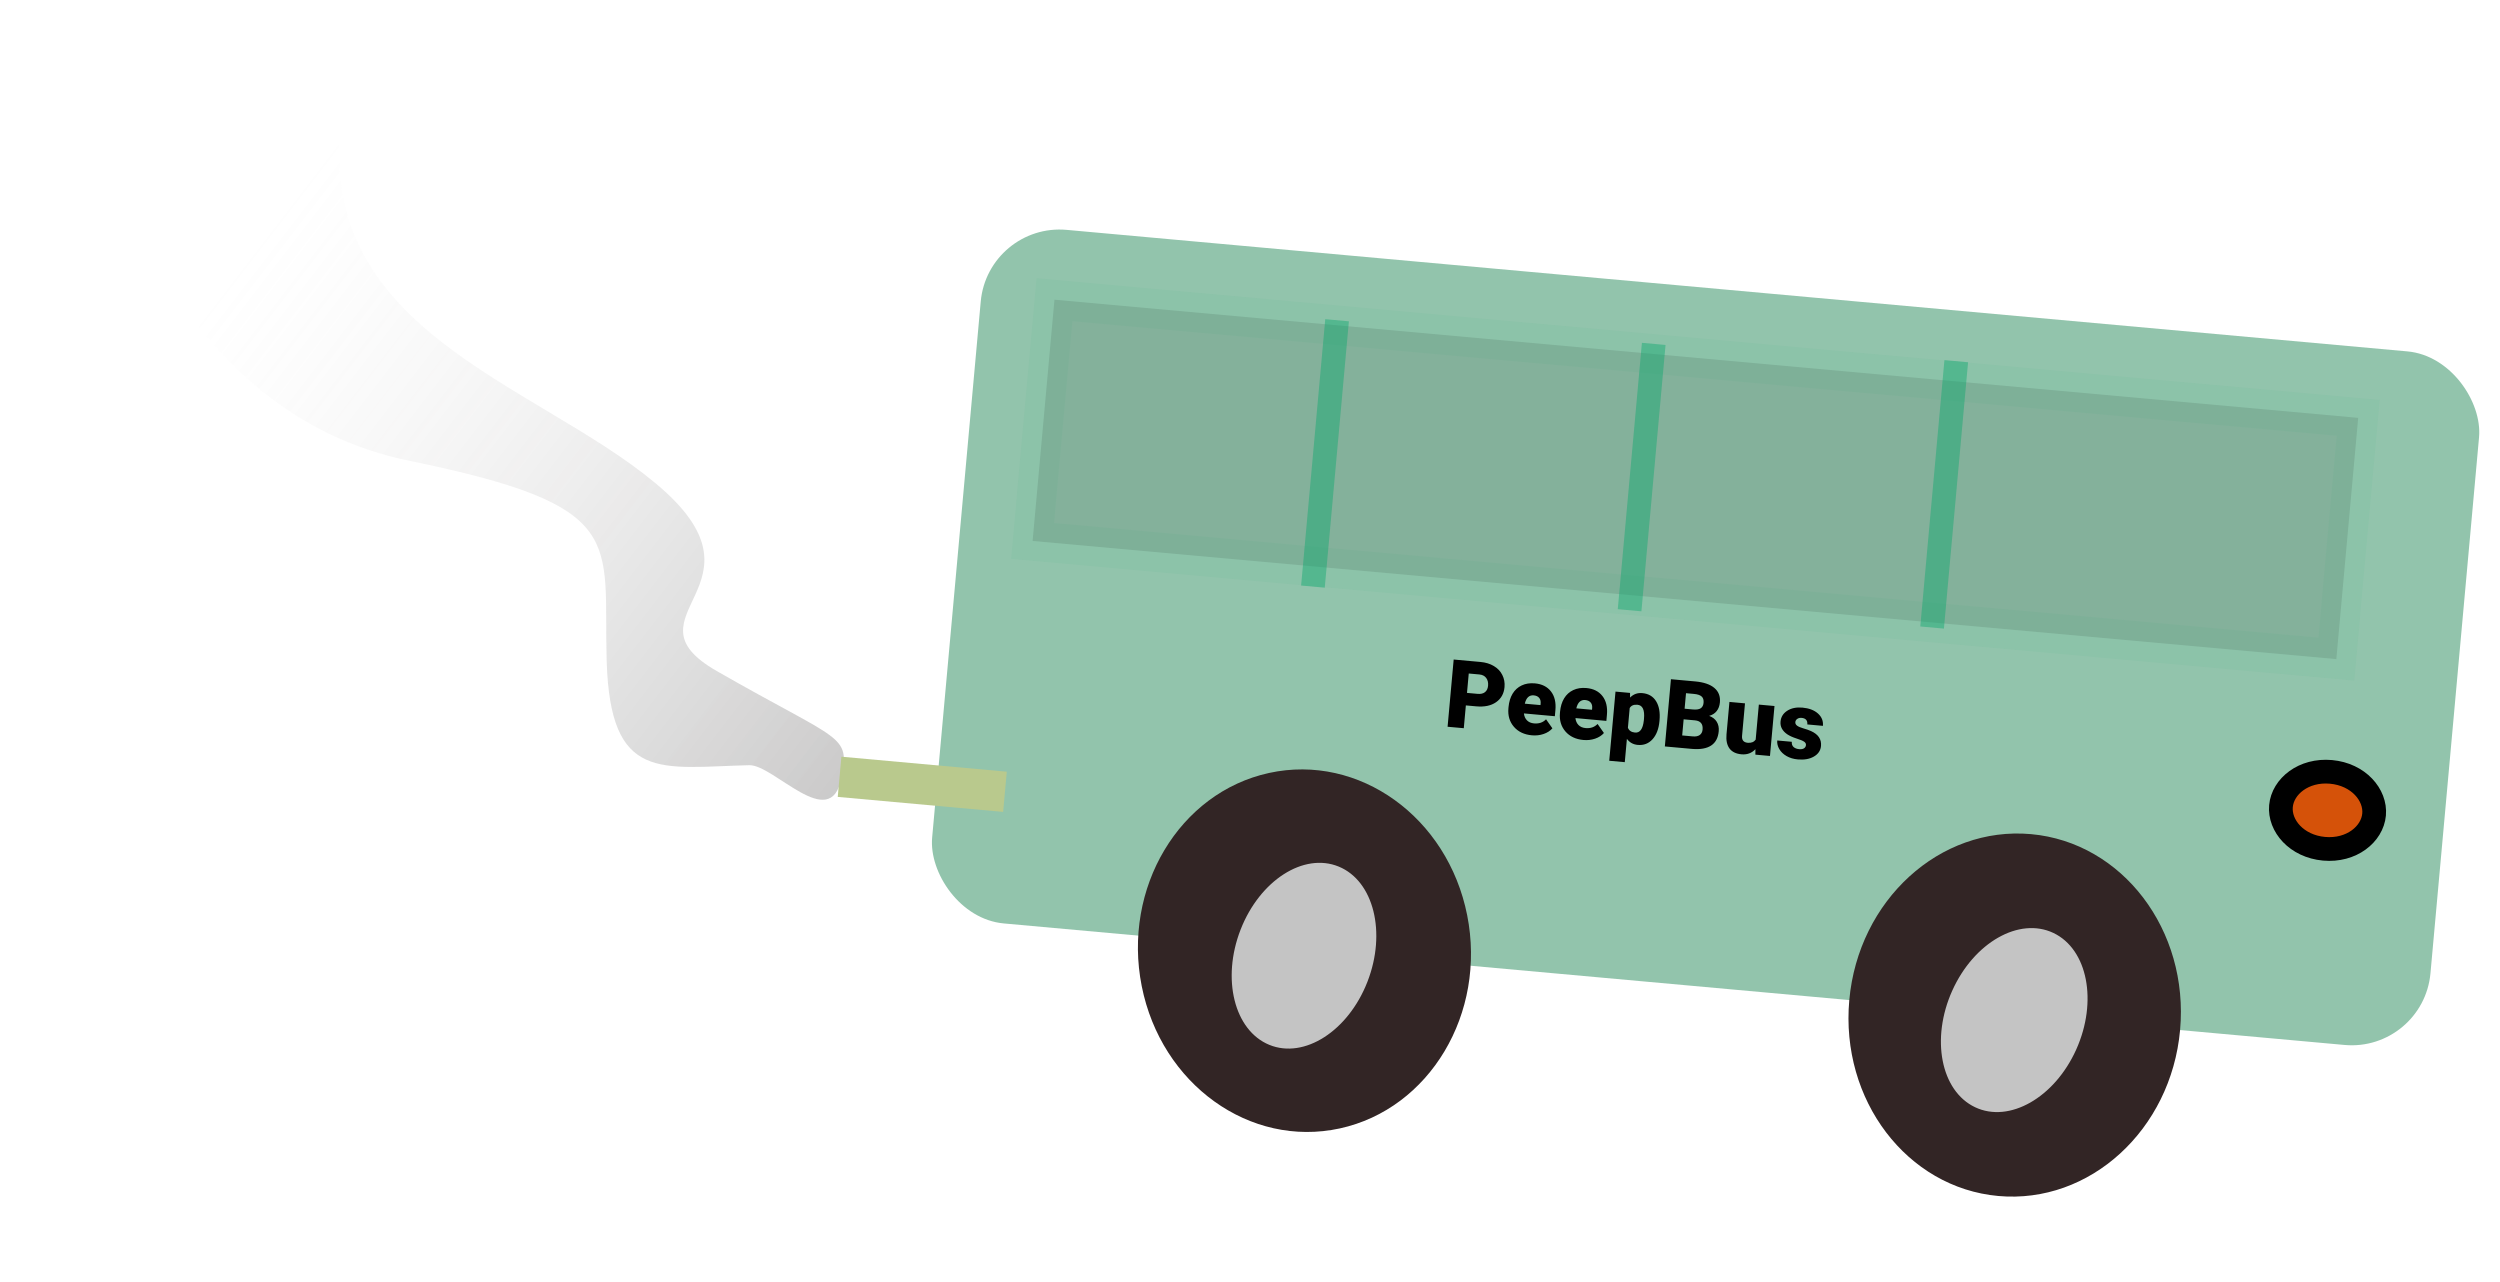 <svg width="316" height="162" viewBox="0 0 316 162" fill="none" xmlns="http://www.w3.org/2000/svg">
<rect x="124.868" y="28.153" width="190.162" height="88.026" rx="10" transform="rotate(5.179 124.868 28.153)" fill="#92C4AC"/>
<ellipse rx="21.052" ry="22.902" transform="matrix(0.977 -0.213 0.195 0.981 164.883 120.167)" fill="#322525"/>
<ellipse cx="254.657" cy="128.304" rx="20.992" ry="22.963" transform="rotate(5.179 254.657 128.304)" fill="#322525"/>
<ellipse rx="8.667" ry="12.088" transform="matrix(0.925 0.38 -0.363 0.932 164.826 120.802)" fill="#C4C4C4"/>
<ellipse rx="8.676" ry="12.076" transform="matrix(0.903 0.429 -0.41 0.912 254.6 128.939)" fill="#C4C4C4"/>
<path opacity="0.1" d="M295.312 83.311L130.522 68.376L133.285 37.883L298.075 52.819L295.312 83.311Z" fill="black" stroke="#0AA76F" stroke-opacity="0.44" stroke-width="5"/>
<path d="M169.006 40.48L165.955 74.149" stroke="#0AA76F" stroke-opacity="0.43" stroke-width="3"/>
<path d="M209.032 43.467L205.98 77.136" stroke="#0AA76F" stroke-opacity="0.43" stroke-width="3"/>
<path d="M247.27 45.652L244.218 79.321" stroke="#0AA76F" stroke-opacity="0.43" stroke-width="3"/>
<path d="M300.084 102.958C299.859 105.44 297.227 107.598 293.759 107.284C290.291 106.97 288.09 104.373 288.314 101.892C288.539 99.41 291.172 97.252 294.64 97.566C298.107 97.881 300.309 100.477 300.084 102.958Z" fill="#D55209" stroke="black" stroke-width="3"/>
<path d="M90.595 84.818C106.506 93.946 107.467 92.752 106.334 98.414C104.95 105.334 97.816 96.645 94.709 96.72C83.526 96.987 77.147 98.971 76.684 83.557C76.221 68.144 79.699 63.975 51.702 58.236C37.256 55.274 27.04 45.704 20.595 34.589C17.927 31.44 16.105 26.598 14.857 21.524C12.823 15.073 11.909 8.739 12.036 3.402C12.157 -1.689 12.042 -0.568 12.297 3.49L43.319 13.923C38.941 41.707 67.264 48.117 82.83 61.057C98.395 73.996 78.209 77.713 90.595 84.818Z" fill="url(#paint0_linear)"/>
<rect x="106.352" y="95.647" width="20.992" height="5.103" transform="rotate(5.179 106.352 95.647)" fill="#B9C98D"/>
<path d="M185.284 89.164L185.023 92.046L182.975 91.861L183.745 83.364L187.135 83.672C187.785 83.73 188.348 83.903 188.824 84.189C189.304 84.472 189.661 84.848 189.893 85.316C190.129 85.781 190.222 86.293 190.171 86.853C190.096 87.682 189.738 88.318 189.098 88.762C188.462 89.203 187.626 89.376 186.592 89.282L185.284 89.164ZM185.428 87.582L186.77 87.704C187.167 87.74 187.477 87.668 187.701 87.488C187.93 87.309 188.06 87.038 188.093 86.677C188.129 86.28 188.05 85.953 187.858 85.696C187.666 85.439 187.385 85.293 187.015 85.255L185.65 85.131L185.428 87.582ZM193.632 92.944C192.663 92.856 191.905 92.498 191.358 91.867C190.812 91.234 190.58 90.454 190.664 89.528L190.679 89.364C190.738 88.719 190.908 88.159 191.19 87.687C191.476 87.215 191.861 86.865 192.344 86.638C192.828 86.407 193.385 86.321 194.015 86.378C194.902 86.458 195.577 86.798 196.041 87.397C196.504 87.992 196.692 88.782 196.603 89.766L196.533 90.53L192.623 90.176C192.661 90.536 192.79 90.828 193.009 91.052C193.228 91.276 193.526 91.405 193.903 91.439C194.526 91.496 195.032 91.322 195.421 90.918L196.224 92.061C195.948 92.378 195.575 92.616 195.106 92.778C194.64 92.936 194.149 92.991 193.632 92.944ZM193.866 87.894C193.29 87.842 192.913 88.192 192.735 88.945L194.719 89.124L194.733 88.973C194.769 88.658 194.712 88.408 194.56 88.222C194.408 88.031 194.177 87.922 193.866 87.894ZM200.144 93.534C199.175 93.447 198.417 93.088 197.871 92.458C197.324 91.824 197.093 91.044 197.177 90.118L197.191 89.954C197.25 89.309 197.42 88.749 197.702 88.277C197.988 87.805 198.373 87.455 198.856 87.228C199.34 86.998 199.897 86.911 200.527 86.968C201.414 87.048 202.09 87.388 202.553 87.987C203.017 88.582 203.204 89.372 203.115 90.356L203.046 91.121L199.136 90.766C199.174 91.126 199.302 91.419 199.521 91.642C199.74 91.866 200.038 91.995 200.416 92.029C201.038 92.086 201.544 91.912 201.934 91.508L202.736 92.652C202.46 92.968 202.088 93.207 201.618 93.368C201.153 93.526 200.661 93.581 200.144 93.534ZM200.378 88.484C199.802 88.432 199.425 88.782 199.247 89.535L201.231 89.715L201.245 89.563C201.282 89.249 201.224 88.998 201.072 88.812C200.921 88.622 200.689 88.512 200.378 88.484ZM209.756 91.152C209.667 92.132 209.374 92.896 208.877 93.444C208.385 93.987 207.763 94.225 207.012 94.157C206.433 94.104 205.975 93.849 205.64 93.391L205.373 96.338L203.407 96.16L204.199 87.418L206.037 87.585L206.043 88.174C206.462 87.741 206.979 87.553 207.594 87.609C208.372 87.679 208.951 88.022 209.331 88.637C209.711 89.248 209.855 90.055 209.764 91.059L209.756 91.152ZM207.8 90.851C207.902 89.731 207.626 89.141 206.972 89.082C206.505 89.04 206.179 89.179 205.993 89.499L205.768 91.985C205.907 92.351 206.206 92.554 206.665 92.596C207.292 92.653 207.664 92.141 207.781 91.061L207.8 90.851ZM210.437 94.35L211.207 85.853L214.259 86.13C215.352 86.229 216.164 86.505 216.696 86.957C217.231 87.409 217.465 88.017 217.396 88.779C217.356 89.219 217.221 89.585 216.99 89.878C216.76 90.171 216.441 90.374 216.035 90.486C216.468 90.643 216.788 90.891 216.997 91.232C217.205 91.572 217.289 91.972 217.247 92.431C217.172 93.264 216.85 93.866 216.283 94.238C215.72 94.607 214.921 94.748 213.885 94.662L210.437 94.35ZM212.812 90.923L212.628 92.96L213.97 93.081C214.339 93.115 214.631 93.057 214.845 92.908C215.058 92.754 215.179 92.524 215.207 92.217C215.271 91.509 214.952 91.121 214.248 91.053L212.812 90.923ZM212.934 89.581L214.002 89.678C214.45 89.715 214.776 89.662 214.981 89.519C215.186 89.377 215.303 89.15 215.331 88.839C215.363 88.481 215.284 88.215 215.091 88.041C214.9 87.863 214.574 87.753 214.115 87.711L213.112 87.62L212.934 89.581ZM221.883 94.699C221.419 95.194 220.833 95.41 220.125 95.345C219.432 95.283 218.925 95.035 218.603 94.602C218.286 94.165 218.162 93.569 218.23 92.814L218.601 88.724L220.567 88.902L220.196 93.004C220.147 93.545 220.385 93.839 220.91 93.887C221.361 93.928 221.697 93.795 221.917 93.49L222.318 89.061L224.296 89.24L223.724 95.554L221.88 95.387L221.883 94.699ZM228.273 94.178C228.288 94.01 228.213 93.868 228.047 93.751C227.881 93.634 227.558 93.499 227.078 93.346C226.597 93.192 226.206 93.014 225.902 92.81C225.6 92.602 225.376 92.364 225.232 92.096C225.087 91.828 225.03 91.53 225.06 91.204C225.112 90.624 225.395 90.169 225.907 89.839C226.42 89.505 227.063 89.373 227.837 89.443C228.67 89.519 229.322 89.768 229.793 90.191C230.265 90.614 230.473 91.133 230.417 91.748L228.445 91.569C228.491 91.064 228.247 90.787 227.714 90.738C227.508 90.719 227.329 90.762 227.179 90.866C227.029 90.966 226.946 91.102 226.93 91.273C226.914 91.448 226.987 91.598 227.148 91.722C227.31 91.847 227.574 91.961 227.941 92.065C228.312 92.169 228.635 92.283 228.91 92.406C229.83 92.819 230.251 93.447 230.175 94.291C230.123 94.867 229.823 95.312 229.277 95.628C228.735 95.943 228.057 96.064 227.244 95.991C226.703 95.942 226.23 95.801 225.823 95.568C225.417 95.335 225.11 95.04 224.903 94.684C224.696 94.328 224.609 93.965 224.643 93.596L226.481 93.762C226.462 94.055 226.54 94.278 226.715 94.431C226.889 94.58 227.123 94.668 227.414 94.694C227.683 94.718 227.888 94.682 228.03 94.585C228.176 94.489 228.257 94.353 228.273 94.178Z" fill="black"/>
<defs>
<linearGradient id="paint0_linear" x1="137.924" y1="98.715" x2="38.676" y2="22.439" gradientUnits="userSpaceOnUse">
<stop stop-color="#181414" stop-opacity="0.33"/>
<stop offset="1" stop-color="#C4C4C4" stop-opacity="0"/>
</linearGradient>
</defs>
</svg>
